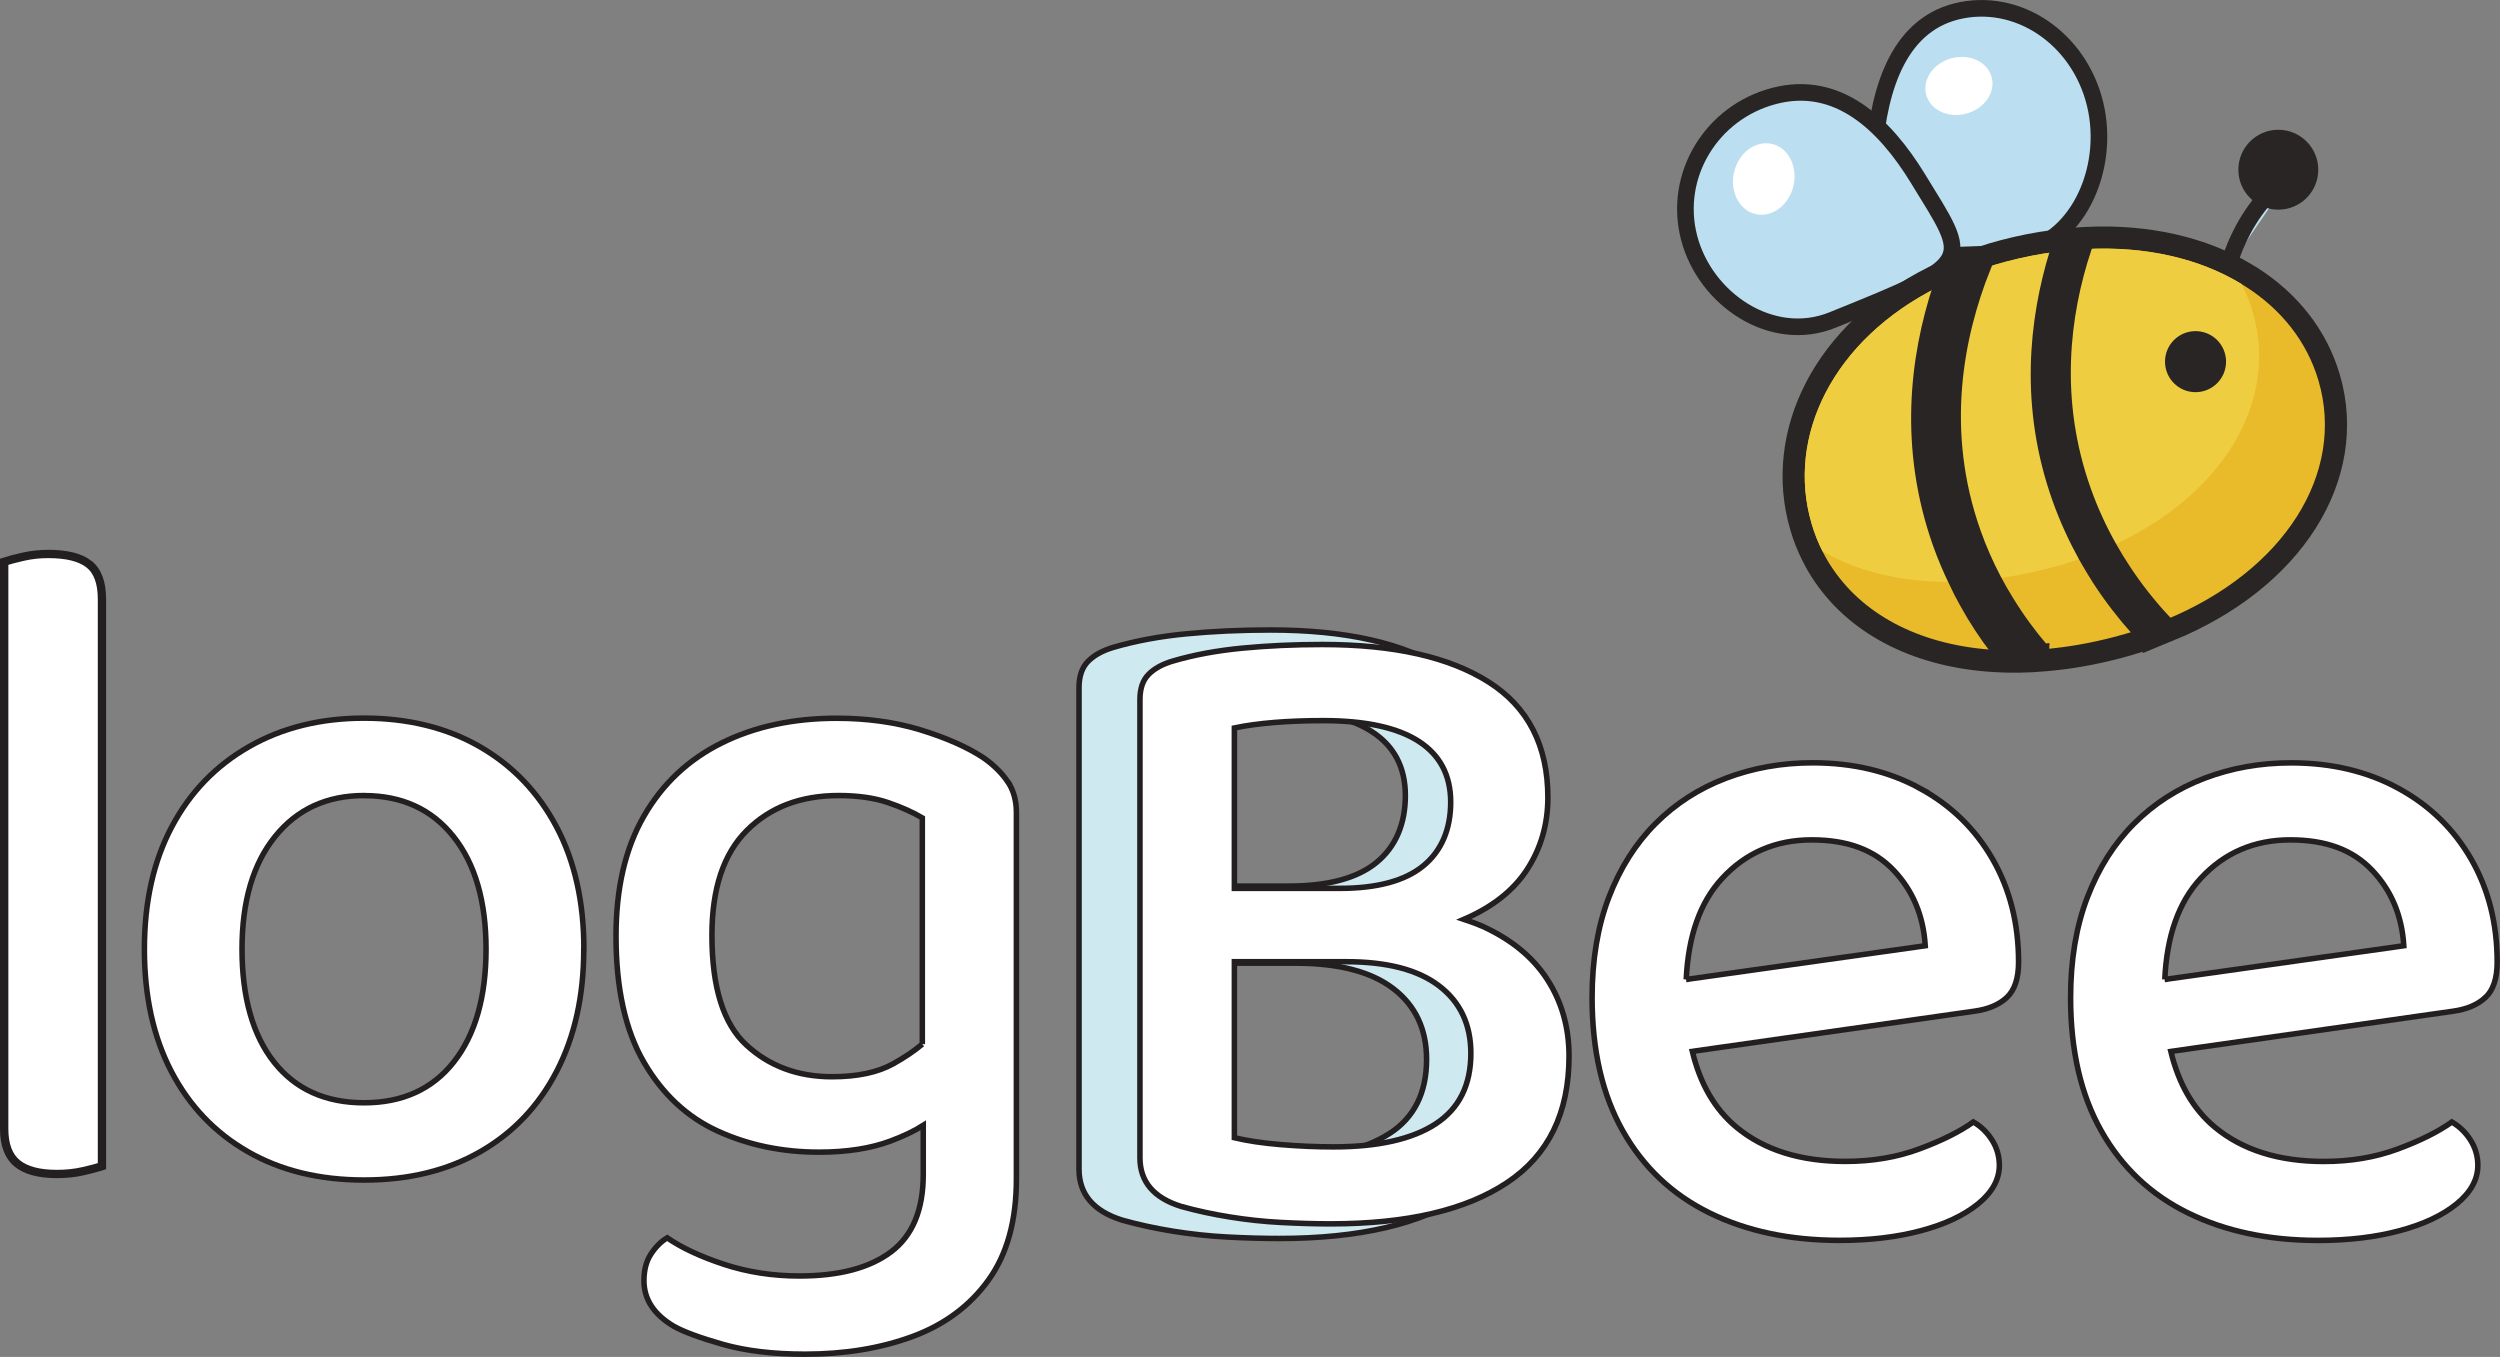 <?xml version="1.0" encoding="UTF-8"?>
<svg id="Layer_2" data-name="Layer 2" xmlns="http://www.w3.org/2000/svg" viewBox="0 0 451.2 244.9">
  <rect x="0" y="0" width="451.2" height="244.9" fill="#808080" stroke="none"/>
  <defs>
    <style>
      .cls-1 {
        fill: #e9ba2a;
      }

      .cls-1, .cls-2, .cls-3, .cls-4 {
        stroke-width: 0px;
      }

      .cls-2 {
        fill: #efcd40;
      }

      .cls-5 {
        fill: #cfe9f0;
      }

      .cls-5, .cls-6, .cls-7, .cls-8, .cls-9, .cls-10 {
        stroke-miterlimit: 10;
      }

      .cls-5, .cls-6, .cls-10 {
        stroke: #231f20;
      }

      .cls-3, .cls-9 {
        fill: #282524;
      }

      .cls-6, .cls-4 {
        fill: #fff;
      }

      .cls-7 {
        fill: #bbdff0;
        stroke-width: 3px;
      }

      .cls-7, .cls-8, .cls-9 {
        stroke: #282524;
      }

      .cls-8 {
        fill: #f2cb40;
        stroke-width: 8px;
      }

      .cls-9 {
        stroke-width: 2px;
      }

      .cls-10 {
        fill: #231f20;
      }
    </style>
  </defs>
  <g id="Layer_1-2" data-name="Layer 1">
    <g>
      <path class="cls-10" d="M16.18,101.6c-1.59-1.24-4.1-1.87-7.45-1.87-1.6,0-3.17.17-4.64.51-1.44.33-2.53.62-3.24.86l-.35.11v102.53c0,2.94.83,5.11,2.46,6.43,1.59,1.3,4.05,1.96,7.29,1.96,1.71,0,3.33-.17,4.81-.51,1.51-.35,2.57-.63,3.24-.85l.35-.12v-102.53c0-3.06-.83-5.25-2.47-6.52ZM18.15,210.29c-.68.23-1.74.51-3.2.84-1.46.34-3.02.5-4.7.5-3.14,0-5.46-.61-6.98-1.84-1.51-1.23-2.26-3.25-2.26-6.05v-102.17c.67-.22,1.73-.5,3.19-.84,1.45-.34,2.96-.5,4.53-.5,3.25,0,5.63.59,7.15,1.76,1.51,1.18,2.27,3.22,2.27,6.13v102.17Z"/>
      <path class="cls-6" d="M18.15,108.12v102.17c-.68.23-1.74.51-3.2.84-1.46.34-3.02.5-4.7.5-3.14,0-5.46-.61-6.98-1.84-1.51-1.23-2.26-3.25-2.26-6.05v-102.17c.67-.22,1.73-.5,3.19-.84,1.45-.34,2.96-.5,4.53-.5,3.25,0,5.63.59,7.15,1.76,1.51,1.18,2.27,3.22,2.27,6.13Z"/>
    </g>
    <g>
      <path class="cls-7" d="M338.23,27.66c-1.43,19.01-2.8,19.27,24.32,18.02,11.3-.52,18.16-13.71,15.81-25.81-2.35-12.1-13.24-20.17-24.32-18.02-11.08,2.15-14.89,13.6-15.81,25.81Z"/>
      <path class="cls-7" d="M346.13,32.19c9.39,15.35,10.8,14.98-15.41,25.57-10.92,4.41-22.99-3.72-25.88-14.89s4.01-22.62,15.41-25.57c11.4-2.95,19.84,5.03,25.88,14.89Z"/>
      <path class="cls-8" d="M390.74,111.9c-1.65.68-3.37,1.31-5.15,1.89-1.22.39-2.47.75-3.76,1.1-4.48,1.19-8.84,1.94-13,2.28-2.98.27-5.87.31-8.63.14-13.06-.75-23.42-5.95-29.29-14.46-.74-1.06-1.4-2.18-1.98-3.35-.81-1.58-1.47-3.25-1.98-5.01-4.6-15.67,3.82-33.18,22.89-42.7,2.62-1.3,5.41-2.46,8.42-3.42,1.21-.42,2.46-.78,3.72-1.12,3.06-.81,6.04-1.4,8.97-1.77,1.88-.28,3.72-.43,5.51-.52,10.91-.56,20.61,1.76,28.07,6.3.26.14.51.29.76.46,6.45,4.12,11.09,9.95,13.16,17.01,4.87,16.57-6.01,34.28-27.71,43.18Z"/>
      <path class="cls-1" d="M390.74,111.9c-1.65.68-3.37,1.31-5.15,1.89-1.22.39-2.47.75-3.76,1.1-4.48,1.19-8.84,1.94-13,2.28-2.98.27-5.87.31-8.63.14-13.06-.75-23.42-5.95-29.29-14.46-.74-1.06-1.4-2.18-1.98-3.35-.81-1.58-1.47-3.25-1.98-5.01-4.6-15.67,3.82-33.18,22.89-42.7,2.62-1.3,5.41-2.46,8.42-3.42,1.21-.42,2.46-.78,3.72-1.12,3.06-.81,6.04-1.4,8.97-1.77,1.88-.28,3.72-.43,5.51-.52,10.91-.56,20.61,1.76,28.07,6.3.26.14.51.29.76.46,6.45,4.12,11.09,9.95,13.16,17.01,4.87,16.57-6.01,34.28-27.71,43.18Z"/>
      <path class="cls-2" d="M381.01,98.59c-.12.06-.25.11-.37.17-.59.27-1.16.52-1.76.77-.9.38-1.79.73-2.72,1.05-.15.06-.28.11-.43.15-.65.25-1.32.47-2,.68-1.22.41-2.47.77-3.76,1.1-3.35.88-6.62,1.54-9.79,1.91-.19.04-.37.06-.56.08-.9.13-1.76.21-2.65.28-1.44.14-2.87.21-4.26.22-.28.01-.56.01-.84.01-1.21.01-2.38-.01-3.53-.08-7.47-.45-14.06-2.32-19.41-5.45-.81-1.58-1.47-3.25-1.98-5.01-4.6-15.67,3.82-33.18,22.89-42.7,2.62-1.3,5.41-2.46,8.42-3.42,1.21-.42,2.46-.78,3.72-1.12,3.06-.81,6.04-1.4,8.97-1.77,1.88-.28,3.72-.43,5.51-.52,10.91-.56,20.61,1.76,28.07,6.3.85,1.62,1.54,3.32,2.06,5.11,4.7,15.99-5.31,33.09-25.58,42.23Z"/>
      <path class="cls-9" d="M390.74,111.9c-1.65.68-3.37,1.31-5.15,1.89-2.48-2.78-4.87-5.85-7.04-9.21-.82-1.3-1.63-2.63-2.4-4.01-1.79-3.24-3.41-6.72-4.75-10.48-5.94-16.66-4.26-32.28-.46-44.63,1.88-.28,3.72-.43,5.51-.52-3.91,11.89-5.87,27.2-.04,43.58,1.29,3.62,2.84,6.96,4.59,10.06.78,1.4,1.6,2.74,2.46,4.04,2.23,3.42,4.7,6.51,7.28,9.28Z"/>
      <path class="cls-9" d="M368.83,117.17c-2.98.27-5.87.31-8.63.14-1.97-2.58-3.84-5.38-5.51-8.42-.71-1.24-1.37-2.54-1.98-3.87-1.07-2.17-2.01-4.43-2.87-6.8-6.19-17.45-4.16-33.75,0-46.43,2.62-1.3,5.41-2.46,8.42-3.42-4.88,12.29-8.28,29.36-1.72,47.79,1.04,2.93,2.28,5.7,3.63,8.28.72,1.37,1.47,2.68,2.26,3.95,1.96,3.21,4.12,6.13,6.4,8.79Z"/>
      <ellipse class="cls-4" cx="353.54" cy="15.51" rx="6.12" ry="5.17" transform="translate(8.32 93.3) rotate(-15.21)"/>
      <ellipse class="cls-4" cx="318.34" cy="32.31" rx="6.5" ry="5.5" transform="translate(212.75 334.36) rotate(-76.53)"/>
      <circle class="cls-3" cx="396.25" cy="65.27" r="5.51"/>
      <path class="cls-7" d="M402.02,48.53c.82-3,2.53-7.69,6.32-12.29,2.04-2.48,4.17-4.31,5.97-5.62"/>
      <circle class="cls-3" cx="411.19" cy="30.63" r="7.21"/>
    </g>
    <path class="cls-3" d="M353.17,50.32c3.22,0,3.22-5,0-5s-3.22,5,0,5h0Z"/>
    <path class="cls-5" d="M259.29,166.95c-.99-.44-2.08-.79-3.16-1.15,5.34-2.3,9.34-5.41,11.94-9.36,2.66-4.05,4-8.63,4-13.73,0-9.84-3.74-17.14-11.21-21.89-7.47-4.75-17.99-7.12-31.54-7.12-5.33,0-10.4.23-15.21.69-4.81.46-9.18,1.28-13.12,2.43-1.97.58-3.51,1.42-4.6,2.52-1.1,1.1-1.65,2.69-1.65,4.78v86.89c0,4.52,2.61,7.59,7.82,9.21,2.89.81,5.97,1.48,9.21,2,3.24.52,6.49.87,9.73,1.04,3.24.17,6.37.26,9.38.26,14.48,0,25.63-2.61,33.45-7.82,7.82-5.21,11.73-13.21,11.73-23.98,0-5.44-1.39-10.31-4.17-14.6-2.78-4.28-6.98-7.67-12.6-10.16ZM220.19,128.46c2.84-.23,5.93-.35,9.3-.35,7.99,0,14.02,1.3,18.07,3.91,4.05,2.61,6.08,6.46,6.08,11.56s-1.74,9.24-5.21,12.08c-3.48,2.84-8.75,4.26-15.81,4.26h-19.98v-30.41c2.2-.46,4.72-.81,7.56-1.04ZM250.77,204.58c-4.46,2.9-10.92,4.34-19.38,4.34-3.24,0-6.58-.14-9.99-.43-3.42-.29-6.34-.72-8.77-1.3v-33.36h21.2c7.76,0,13.64,1.54,17.64,4.6,4,3.07,6,7.33,6,12.77,0,6.02-2.23,10.49-6.69,13.38Z"/>
    <path class="cls-6" d="M267.2,167.03c-.94-.42-1.98-.75-3.01-1.1,5.09-2.19,8.89-5.15,11.36-8.91,2.53-3.86,3.81-8.21,3.81-13.07,0-9.37-3.56-16.32-10.67-20.85-7.11-4.52-17.12-6.78-30.03-6.78-5.07,0-9.9.22-14.48.66-4.58.44-8.74,1.22-12.49,2.32-1.88.55-3.34,1.35-4.38,2.4-1.05,1.05-1.57,2.56-1.57,4.55v82.72c0,4.3,2.48,7.23,7.45,8.77,2.76.77,5.68,1.41,8.77,1.9,3.09.5,6.18.83,9.27.99,3.09.16,6.07.25,8.93.25,13.79,0,24.4-2.48,31.85-7.45,7.45-4.96,11.17-12.57,11.17-22.83,0-5.18-1.32-9.82-3.97-13.9-2.65-4.08-6.65-7.3-11.99-9.68ZM229.97,130.39c2.7-.22,5.65-.33,8.85-.33,7.61,0,13.34,1.24,17.21,3.72,3.86,2.48,5.79,6.15,5.79,11s-1.65,8.8-4.96,11.5c-3.31,2.7-8.33,4.05-15.05,4.05h-19.03v-28.95c2.09-.44,4.49-.77,7.2-.99ZM259.09,202.85c-4.25,2.76-10.4,4.14-18.45,4.14-3.09,0-6.26-.14-9.51-.41-3.25-.27-6.04-.69-8.35-1.24v-31.77h20.18c7.39,0,12.99,1.46,16.79,4.38,3.81,2.92,5.71,6.98,5.71,12.16,0,5.74-2.13,9.98-6.37,12.74Z"/>
    <path class="cls-6" d="M346.52,142.28c-5.62-3.07-12.08-4.61-19.38-4.61-5.56,0-10.77.93-15.64,2.78-4.87,1.85-9.1,4.58-12.69,8.17-3.59,3.59-6.4,8.02-8.43,13.29-2.03,5.27-3.04,11.33-3.04,18.16,0,9.5,1.85,17.52,5.56,24.07,3.71,6.55,8.92,11.47,15.64,14.77,6.72,3.3,14.54,4.95,23.46,4.95,5.44,0,10.34-.58,14.68-1.74,4.35-1.16,7.79-2.78,10.34-4.86,2.55-2.09,3.82-4.4,3.82-6.95,0-1.62-.43-3.13-1.3-4.52-.87-1.39-2-2.49-3.39-3.3-2.43,1.74-5.68,3.36-9.73,4.86-4.06,1.51-8.52,2.26-13.38,2.26-8.11,0-14.66-2.05-19.64-6.17-3.94-3.26-6.56-7.86-7.97-13.69l50.89-7.25c2.55-.35,4.52-1.19,5.91-2.52,1.39-1.33,2.08-3.45,2.08-6.34,0-6.95-1.56-13.15-4.69-18.59-3.13-5.44-7.5-9.7-13.12-12.77ZM304.33,176.77c.36-7.78,2.47-13.91,6.48-18.24,4.28-4.63,9.67-6.95,16.16-6.95s11.3,1.82,14.77,5.47c3.48,3.65,5.39,8.2,5.73,13.64l-43.15,6.08Z"/>
    <path class="cls-6" d="M448.61,179.99c1.39-1.33,2.08-3.45,2.08-6.34,0-6.95-1.56-13.15-4.69-18.59-3.13-5.44-7.5-9.7-13.12-12.77-5.62-3.07-12.08-4.61-19.38-4.61-5.56,0-10.77.93-15.64,2.78-4.87,1.85-9.1,4.58-12.69,8.17-3.59,3.59-6.4,8.02-8.43,13.29-2.03,5.27-3.04,11.33-3.04,18.16,0,9.5,1.85,17.52,5.56,24.07,3.71,6.55,8.92,11.47,15.64,14.77,6.72,3.3,14.54,4.95,23.46,4.95,5.44,0,10.34-.58,14.68-1.74,4.35-1.16,7.79-2.78,10.34-4.86,2.55-2.09,3.82-4.4,3.82-6.95,0-1.62-.43-3.13-1.3-4.52-.87-1.39-2-2.49-3.39-3.3-2.43,1.74-5.68,3.36-9.73,4.86-4.06,1.51-8.52,2.26-13.38,2.26-8.11,0-14.66-2.05-19.64-6.17-3.94-3.26-6.56-7.86-7.97-13.69l50.89-7.25c2.55-.35,4.52-1.19,5.91-2.52ZM390.7,176.77c.36-7.78,2.47-13.91,6.48-18.24,4.28-4.63,9.67-6.95,16.16-6.95s11.3,1.82,14.77,5.47c3.48,3.65,5.39,8.2,5.73,13.64l-43.15,6.08Z"/>
    <path class="cls-6" d="M105.36,171.3c0,8.4-1.63,15.74-4.87,22.01-3.25,6.27-7.84,11.12-13.78,14.53-5.94,3.42-12.94,5.13-21,5.13s-15.07-1.71-21-5.13c-5.94-3.41-10.53-8.23-13.78-14.45-3.25-6.22-4.87-13.58-4.87-22.1s1.65-15.88,4.96-22.1c3.3-6.22,7.95-11.03,13.95-14.45,5.99-3.42,12.91-5.13,20.75-5.13s14.9,1.71,20.84,5.13c5.94,3.42,10.56,8.23,13.86,14.45,3.3,6.22,4.96,13.59,4.96,22.1ZM65.7,143.58c-6.72,0-12.07,2.46-16.05,7.39-3.98,4.93-5.97,11.71-5.97,20.33s1.93,15.54,5.8,20.42c3.86,4.87,9.27,7.31,16.22,7.31s12.35-2.46,16.22-7.39c3.86-4.93,5.8-11.71,5.8-20.33s-1.96-15.4-5.88-20.33c-3.92-4.93-9.3-7.39-16.13-7.39Z"/>
    <path class="cls-6" d="M168.82,198.7h-2.19v4.4c.89-.54,1.67-1.12,2.35-1.72l-.16-2.68ZM168.82,198.7h-2.19v4.4c.89-.54,1.67-1.12,2.35-1.72l-.16-2.68Z"/>
    <path class="cls-6" d="M181.75,140.89c-1.12-1.57-2.57-2.97-4.36-4.2-2.92-1.9-6.67-3.55-11.26-4.96-4.6-1.4-9.64-2.1-15.13-2.1-7.84,0-14.76,1.49-20.75,4.46-5.99,2.97-10.67,7.36-14.03,13.19-3.36,5.82-5.04,13.05-5.04,21.67,0,9.41,1.68,17,5.04,22.77,3.36,5.77,7.81,9.92,13.36,12.44,5.54,2.52,11.62,3.78,18.23,3.78,5.04,0,9.35-.67,12.94-2.02,2.31-.86,4.27-1.8,5.88-2.82v8.87c0,6.39-1.93,11.03-5.8,13.95-3.86,2.91-9.38,4.37-16.55,4.37-4.81,0-9.35-.7-13.61-2.1-4.26-1.41-7.67-3-10.25-4.79-1.12.67-2.1,1.65-2.94,2.94-.84,1.28-1.26,2.88-1.26,4.79,0,3.36,1.79,6.1,5.38,8.23,1.79,1.01,4.76,2.1,8.9,3.28,4.15,1.17,9.08,1.76,14.79,1.76,7.17,0,13.64-1.06,19.41-3.19,5.77-2.13,10.33-5.52,13.69-10.17,3.36-4.65,5.05-10.72,5.05-18.23v-66.2c0-2.24-.57-4.15-1.69-5.72ZM166.46,188.45c-1.48,1.24-3.22,2.41-5.21,3.52-2.8,1.57-6.49,2.36-11.09,2.36-6.16,0-11.31-1.91-15.45-5.72-4.15-3.8-6.22-10.42-6.22-19.82,0-8.41,2.1-14.71,6.3-18.91s9.72-6.3,16.55-6.3c3.47,0,6.44.42,8.91,1.26,2.46.84,4.53,1.77,6.21,2.77v40.84Z"/>
  </g>
</svg>